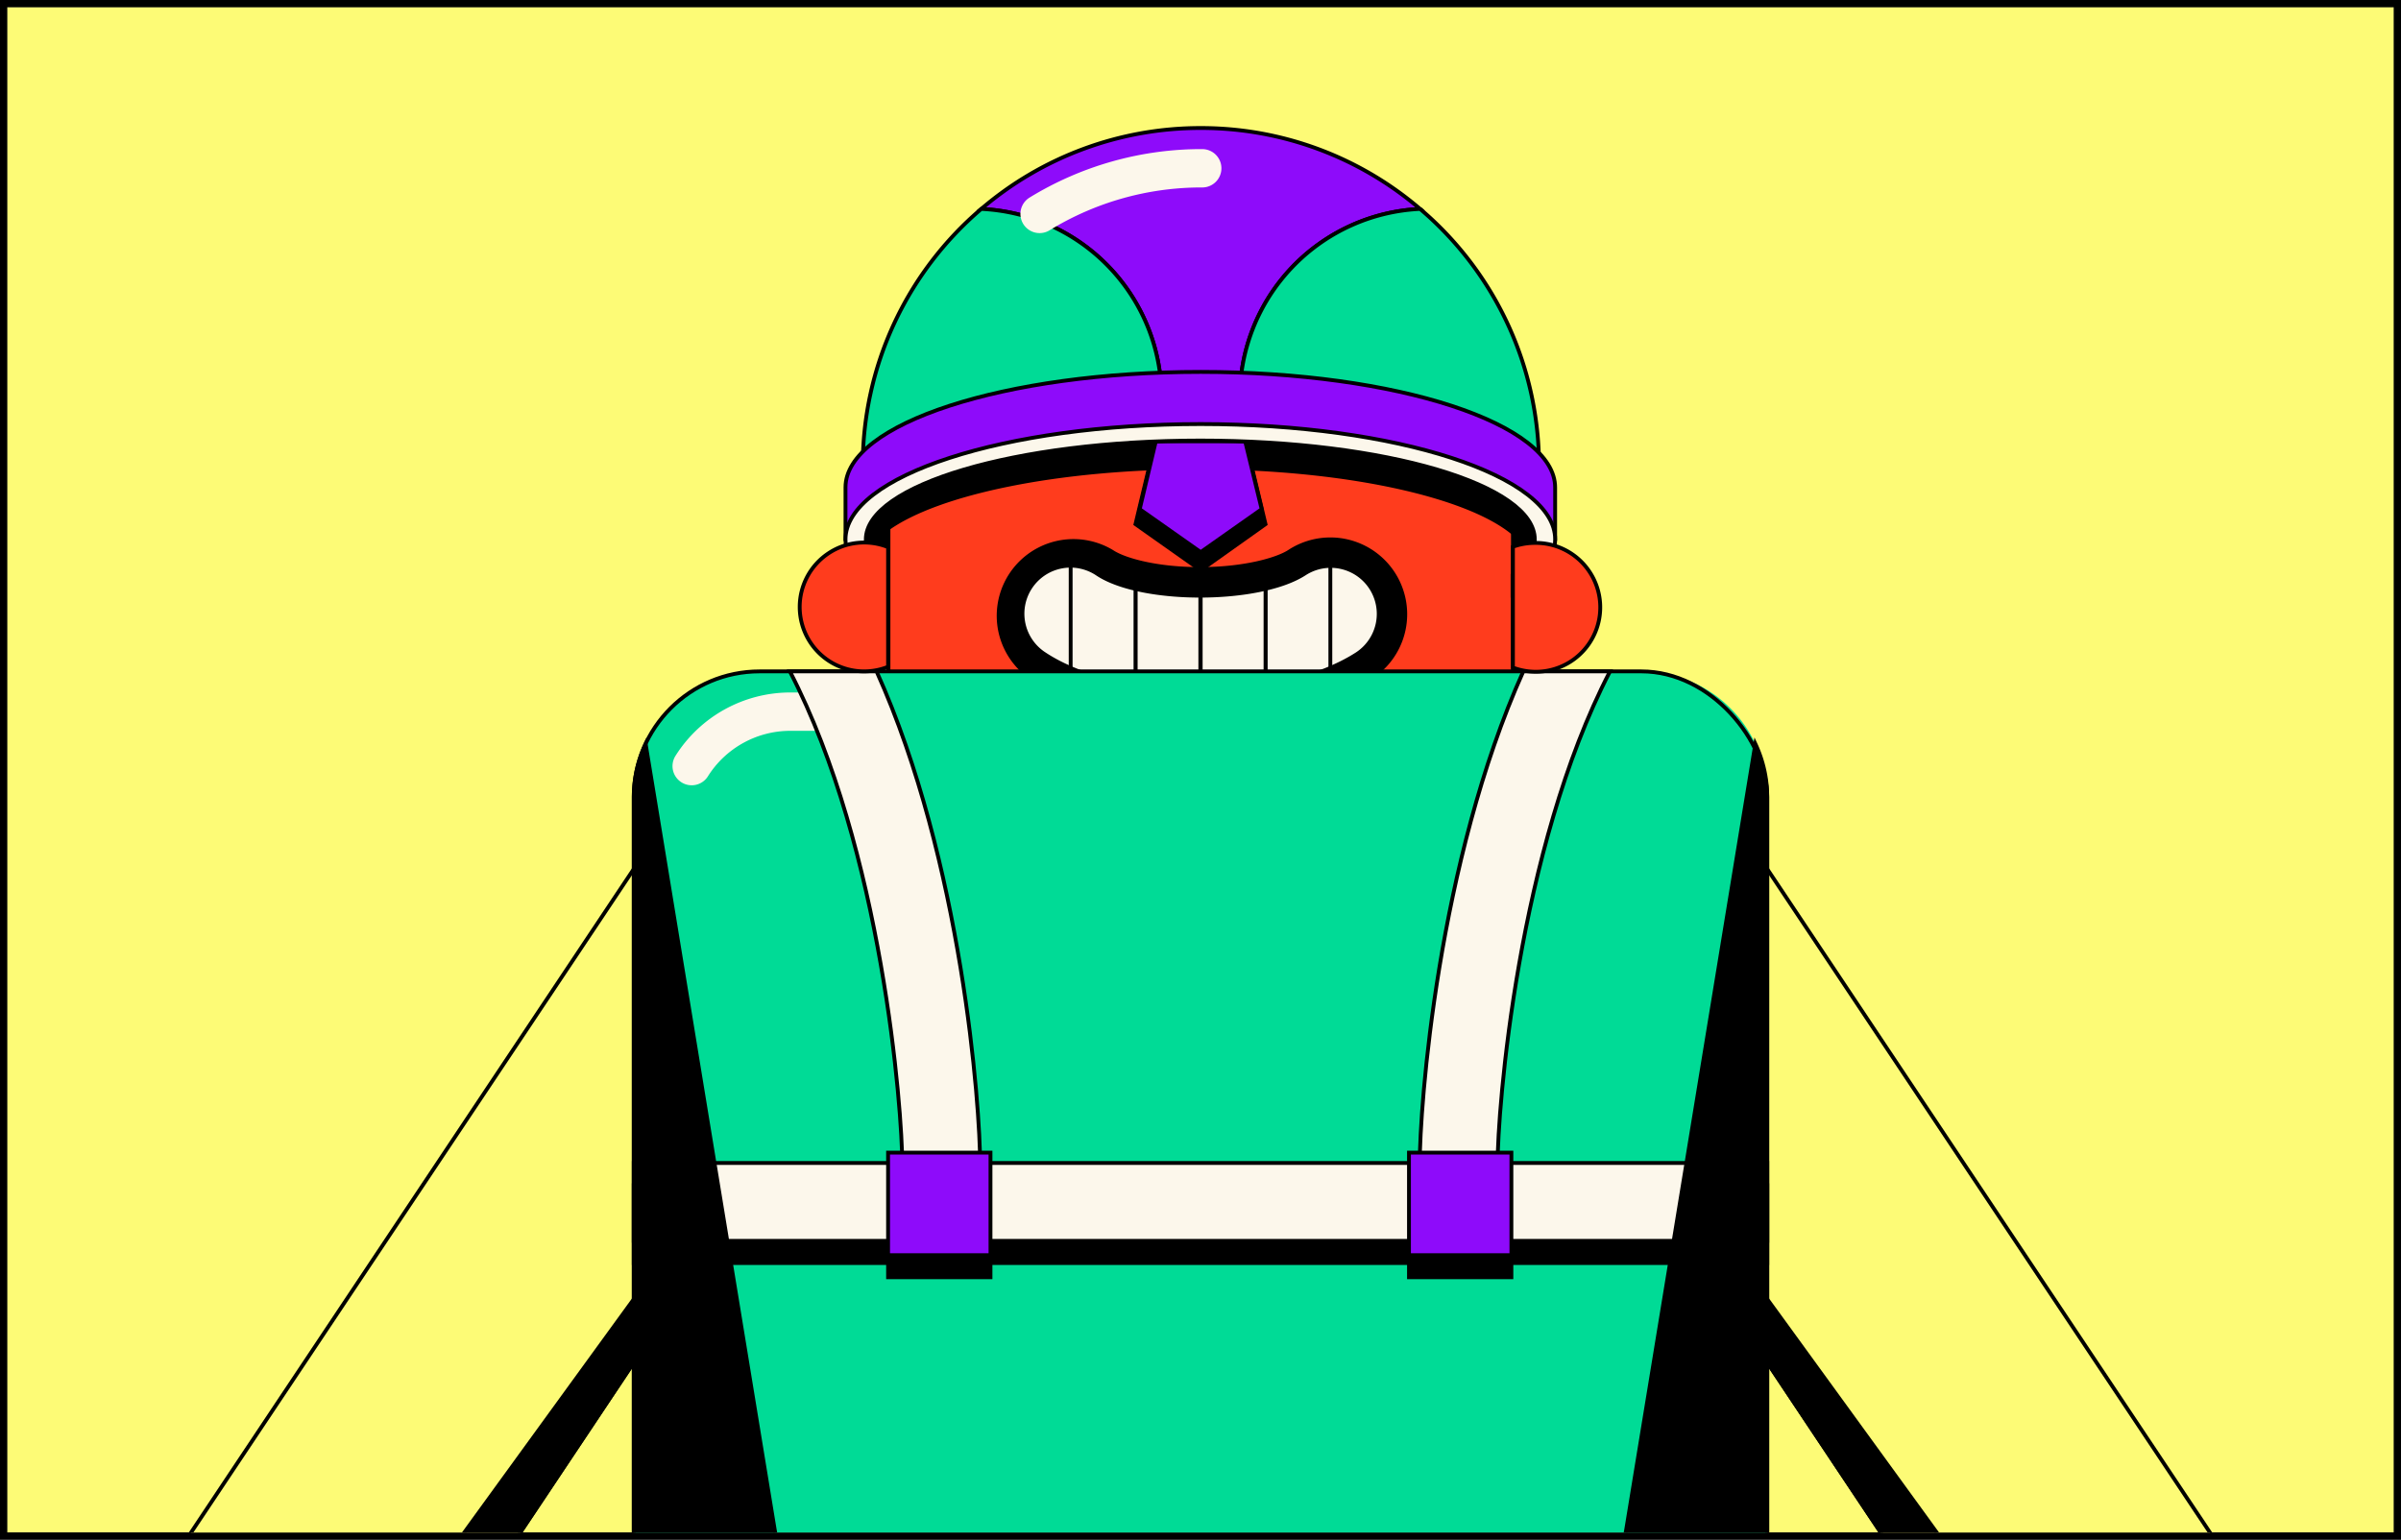 <svg xmlns="http://www.w3.org/2000/svg" xmlns:xlink="http://www.w3.org/1999/xlink" width="404.4" height="259.402" viewBox="0 0 404.4 259.402">
  <rect x="0" y="0" width="404.4" height="259.402" fill="#333333" stroke="none"/>
  <defs>
    <clipPath id="clip-path">
      <rect id="Rectangle_120588" data-name="Rectangle 120588" width="402" height="257.003" transform="translate(0 0)" fill="#fdfb76" stroke="#20211b" stroke-width="1"/>
    </clipPath>
    <clipPath id="clip-path-2">
      <rect id="Rectangle_121534" data-name="Rectangle 121534" width="358.373" height="285.025" fill="none"/>
    </clipPath>
    <clipPath id="clip-path-3">
      <path id="Path_12784" data-name="Path 12784" d="M232.366,118.379a8.076,8.076,0,0,0,2.261,11.177c6.331,4.2,16.281,6.267,26.23,6.267s19.9-2.067,26.359-6.267a8.082,8.082,0,0,0-8.786-13.567c-7.624,4.91-27.522,4.91-34.888.065a8.076,8.076,0,0,0-11.177,2.261" transform="translate(-231.025 -114.689)" fill="none"/>
    </clipPath>
  </defs>
  <g id="Group_4017" data-name="Group 4017" transform="translate(1.2 1.2)">
    <g id="Group_4016" data-name="Group 4016" transform="translate(0 0)">
      <rect id="Rectangle_120587" data-name="Rectangle 120587" width="402" height="257.003" transform="translate(0)" fill="#fdfb76"/>
      <path id="Rectangle_120587_-_Outline" data-name="Rectangle 120587 - Outline" d="M0,0V257H402V0H0M-1.2-1.2H403.2V258.2H-1.2Z" transform="translate(0)"/>
      <g id="Mask_Group_3" data-name="Mask Group 3" transform="translate(0 0)" clip-path="url(#clip-path)">
        <g id="Artwork_22" data-name="Artwork 22" transform="translate(201 162.558)">
          <g id="Group_4394" data-name="Group 4394" transform="translate(-179.186 -142.512)">
            <g id="Group_4391" data-name="Group 4391" clip-path="url(#clip-path-2)">
              <path id="Path_12708" data-name="Path 12708" d="M302.274,98.668c0,9.174-25.2,16.669-56.337,16.669S189.6,107.907,189.6,98.668,214.8,82,245.872,82s56.4,7.494,56.4,16.669" transform="translate(-67.106 -29.023)"/>
              <ellipse id="Ellipse_386" data-name="Ellipse 386" cx="56.337" cy="16.669" rx="56.337" ry="16.669" transform="translate(122.43 52.977)" fill="none" stroke="#000" stroke-miterlimit="10" stroke-width="0.646"/>
              <path id="Path_12709" data-name="Path 12709" d="M486.858,400.846c1.68,2.52,11.629-1.1,22.225-8.205s17.831-14.859,16.087-17.379-11.629,1.1-22.225,8.205-17.831,14.859-16.087,17.379" transform="translate(-172.224 -132.535)"/>
              <path id="Path_12710" data-name="Path 12710" d="M486.866,400.846c1.68,2.52,11.629-1.1,22.225-8.205s17.831-14.859,16.087-17.379-11.629,1.1-22.225,8.205S485.187,398.261,486.866,400.846Z" transform="translate(-172.232 -132.535)" fill="none" stroke="#000" stroke-miterlimit="10" stroke-width="0.646"/>
              <path id="Path_12711" data-name="Path 12711" d="M529.192,394.309l.129-.517.194-.84v-.969a6.26,6.26,0,0,0,.065-1.1,12.469,12.469,0,0,0-12.469-12.469c-4.2,0-10.983-2.714-13.244.517-.517-.065.258.9-.258.9-6.654,0-10.208,9.239-10.208,15.893a12.017,12.017,0,0,0,18.671,10.014l.9.194a20.82,20.82,0,0,0,3.424.129c5.621-.323,10.918-5.621,12.6-11.306l.129-.323" transform="translate(-174.631 -133.557)" fill="#ff3c1d"/>
              <path id="Path_12712" data-name="Path 12712" d="M529.192,394.309l.129-.517.194-.84v-.969a6.26,6.26,0,0,0,.065-1.1,12.469,12.469,0,0,0-12.469-12.469c-4.2,0-10.983-2.714-13.244.517-.517-.065.258.9-.258.9-6.654,0-10.208,9.239-10.208,15.893a12.017,12.017,0,0,0,18.671,10.014l.9.194a20.82,20.82,0,0,0,3.424.129c5.621-.323,10.918-5.621,12.6-11.306Z" transform="translate(-174.631 -133.557)" fill="none" stroke="#000" stroke-miterlimit="10" stroke-width="0.646"/>
              <path id="Path_12713" data-name="Path 12713" d="M517.4,408.716a20.74,20.74,0,0,1-3.424-.129h0l-.9-.194A12.017,12.017,0,0,1,494.4,398.379a22.8,22.8,0,0,1,.84-5.879,23.193,23.193,0,0,0-1.744,8.528,12.017,12.017,0,0,0,18.671,10.014l.9.194a20.794,20.794,0,0,0,3.424.129c5.621-.323,10.919-5.621,12.6-11.306l.129-.323.129-.517h0c-2.2,4.975-6.913,9.239-11.952,9.562" transform="translate(-174.666 -138.919)"/>
              <path id="Path_12714" data-name="Path 12714" d="M517.4,408.716a20.74,20.74,0,0,1-3.424-.129h0l-.9-.194A12.017,12.017,0,0,1,494.4,398.379a22.8,22.8,0,0,1,.84-5.879,23.193,23.193,0,0,0-1.744,8.528,12.017,12.017,0,0,0,18.671,10.014l.9.194a20.794,20.794,0,0,0,3.424.129c5.621-.323,10.919-5.621,12.6-11.306l.129-.323.129-.517h0C527.16,404.129,522.444,408.458,517.4,408.716Z" transform="translate(-174.666 -138.919)" fill="none" stroke="#000" stroke-miterlimit="10" stroke-width="0.646"/>
              <path id="Path_12715" data-name="Path 12715" d="M515.6,405.471c-1.874-1.034-3.683-3.295-4.2-7.171,2.326,3.553,4.006,5.233,6.331,5.815s-.517,1.615-.517,1.615l-1.68-.323" transform="translate(-181.002 -140.972)"/>
              <path id="Path_12716" data-name="Path 12716" d="M515.6,405.471c-1.874-1.034-3.683-3.295-4.2-7.171,2.326,3.553,4.006,5.233,6.331,5.815s-.517,1.615-.517,1.615l-1.68-.323" transform="translate(-181.002 -140.972)" fill="none" stroke="#000" stroke-linecap="round" stroke-miterlimit="10" stroke-width="0.646"/>
              <path id="Path_12717" data-name="Path 12717" d="M515.788,420.189c3.424,4.458,4.716,9.239,2.778,10.725s-6.2-.969-9.691-5.427-4.716-9.239-2.778-10.725,6.2.969,9.691,5.427" transform="translate(-178.8 -146.645)" fill="#ff3c1d"/>
              <path id="Path_12718" data-name="Path 12718" d="M515.788,420.189c3.424,4.458,4.716,9.239,2.778,10.725s-6.2-.969-9.691-5.427-4.716-9.239-2.778-10.725S512.3,415.731,515.788,420.189Z" transform="translate(-178.8 -146.645)" fill="none" stroke="#000" stroke-miterlimit="10" stroke-width="0.646"/>
              <path id="Path_12719" data-name="Path 12719" d="M518.58,426.854c.258,1.551,0,2.778-.775,3.36-1.874,1.486-6.2-.969-9.691-5.427A21.325,21.325,0,0,1,505.4,420.2a18.149,18.149,0,0,0,3.553,7.365c3.424,4.458,7.753,6.913,9.691,5.427s1.1-3.359-.065-6.138" transform="translate(-178.878 -148.723)"/>
              <path id="Path_12720" data-name="Path 12720" d="M518.58,426.854c.258,1.551,0,2.778-.775,3.36-1.874,1.486-6.2-.969-9.691-5.427A21.325,21.325,0,0,1,505.4,420.2a18.149,18.149,0,0,0,3.553,7.365c3.424,4.458,7.753,6.913,9.691,5.427S519.743,429.633,518.58,426.854Z" transform="translate(-178.878 -148.723)" fill="none" stroke="#000" stroke-linejoin="round" stroke-width="0.646"/>
              <path id="Path_12721" data-name="Path 12721" d="M524.687,415.959c4.2,5.427,5.944,11.112,3.941,12.663s-7.042-1.551-11.242-6.977-5.944-11.112-3.941-12.663,7.042,1.551,11.241,6.977" transform="translate(-181.432 -144.611)" fill="#ff3c1d"/>
              <path id="Path_12722" data-name="Path 12722" d="M524.687,415.959c4.2,5.427,5.944,11.112,3.941,12.663s-7.042-1.551-11.242-6.977-5.944-11.112-3.941-12.663S520.488,410.532,524.687,415.959Z" transform="translate(-181.432 -144.611)" fill="none" stroke="#000" stroke-miterlimit="10" stroke-width="0.646"/>
              <path id="Path_12723" data-name="Path 12723" d="M528.564,424.485c.323,1.615.065,2.907-.711,3.489-2,1.551-7.042-1.551-11.242-6.978a28.232,28.232,0,0,1-3.812-6.4,22.708,22.708,0,0,0,4.652,9.174c4.2,5.427,9.239,8.593,11.242,6.977s1.034-3.295-.129-6.267" transform="translate(-181.497 -146.741)"/>
              <path id="Path_12724" data-name="Path 12724" d="M528.564,424.485c.323,1.615.065,2.907-.711,3.489-2,1.551-7.042-1.551-11.242-6.978a28.232,28.232,0,0,1-3.812-6.4,22.708,22.708,0,0,0,4.652,9.174c4.2,5.427,9.239,8.593,11.242,6.977S529.727,427.392,528.564,424.485Z" transform="translate(-181.497 -146.741)" fill="none" stroke="#000" stroke-linejoin="round" stroke-width="0.646"/>
              <path id="Path_12725" data-name="Path 12725" d="M536.178,412.387c3.424,4.393,4.587,9.174,2.649,10.66s-6.267-.84-9.691-5.233-4.587-9.174-2.649-10.66,6.267.84,9.691,5.233" transform="translate(-186.01 -143.947)" fill="#ff3c1d"/>
              <path id="Path_12726" data-name="Path 12726" d="M536.178,412.387c3.424,4.393,4.587,9.174,2.649,10.66s-6.267-.84-9.691-5.233-4.587-9.174-2.649-10.66S532.754,407.994,536.178,412.387Z" transform="translate(-186.01 -143.947)" fill="none" stroke="#000" stroke-miterlimit="10" stroke-width="0.646"/>
              <path id="Path_12727" data-name="Path 12727" d="M538.88,419.038c.258,1.615,0,2.843-.84,3.489-1.938,1.486-6.267-.84-9.691-5.233A20.475,20.475,0,0,1,525.7,412.9a17.057,17.057,0,0,0,3.489,7.171c3.424,4.393,7.753,6.784,9.691,5.233s1.228-3.424,0-6.267" transform="translate(-186.063 -146.139)"/>
              <path id="Path_12728" data-name="Path 12728" d="M538.88,419.038c.258,1.615,0,2.843-.84,3.489-1.938,1.486-6.267-.84-9.691-5.233A20.475,20.475,0,0,1,525.7,412.9a17.057,17.057,0,0,0,3.489,7.171c3.424,4.393,7.753,6.784,9.691,5.233S540.043,421.816,538.88,419.038Z" transform="translate(-186.063 -146.139)" fill="none" stroke="#000" stroke-linejoin="round" stroke-width="0.646"/>
              <path id="Path_12729" data-name="Path 12729" d="M543.643,403.608c3.166,4.135,4.264,8.593,2.391,10.014s-5.879-.775-9.045-4.845-4.264-8.593-2.391-10.014,5.879.775,9.045,4.845" transform="translate(-188.888 -140.982)" fill="#ff3c1d"/>
              <path id="Path_12730" data-name="Path 12730" d="M543.643,403.6c3.166,4.135,4.264,8.593,2.391,10.014s-5.879-.775-9.045-4.846-4.264-8.593-2.391-10.014S540.477,399.47,543.643,403.6Z" transform="translate(-188.888 -140.979)" fill="none" stroke="#000" stroke-miterlimit="10" stroke-width="0.646"/>
              <path id="Path_12731" data-name="Path 12731" d="M546.075,409.591c.258,1.486,0,2.649-.84,3.295-1.809,1.421-5.879-.775-9.045-4.846A18.991,18.991,0,0,1,533.8,404.1a15.7,15.7,0,0,0,3.23,6.719c3.166,4.135,7.236,6.267,9.045,4.845s1.163-3.295,0-6.008" transform="translate(-188.93 -143.025)"/>
              <path id="Path_12732" data-name="Path 12732" d="M546.075,409.591c.258,1.486,0,2.649-.84,3.295-1.809,1.421-5.879-.775-9.045-4.846A18.991,18.991,0,0,1,533.8,404.1a15.7,15.7,0,0,0,3.23,6.719c3.166,4.135,7.236,6.267,9.045,4.845S547.238,412.3,546.075,409.591Z" transform="translate(-188.93 -143.025)" fill="none" stroke="#000" stroke-linejoin="round" stroke-width="0.646"/>
              <path id="Path_12733" data-name="Path 12733" d="M525.492,378.9a12.469,12.469,0,0,1,12.469,12.469c0,6.913-6.331,14.73-13.244,15.118a20.734,20.734,0,0,1-3.424-.129h0a5.169,5.169,0,0,1,.517-10.272,4.975,4.975,0,0,0,5.169-3.876" transform="translate(-182.948 -134.106)" fill="#ff3c1d"/>
              <path id="Path_12734" data-name="Path 12734" d="M525.492,378.9a12.469,12.469,0,0,1,12.469,12.469c0,6.913-6.331,14.73-13.244,15.118a20.734,20.734,0,0,1-3.424-.129h0a5.169,5.169,0,0,1,.517-10.272,4.975,4.975,0,0,0,5.169-3.876" transform="translate(-182.948 -134.106)" fill="none" stroke="#000" stroke-linecap="round" stroke-miterlimit="10" stroke-width="0.646"/>
              <path id="Path_12735" data-name="Path 12735" d="M537.145,391.729a12.558,12.558,0,0,1,.129,1.68c0,6.913-6.331,14.73-13.244,15.118a20.747,20.747,0,0,1-3.424-.129h0a5.168,5.168,0,0,1-4.005-2.713h0a5.169,5.169,0,0,0,4.587,5.1,20.814,20.814,0,0,0,3.424.129c6.913-.388,13.244-8.205,13.244-15.118a12.472,12.472,0,0,0-.711-4.2" transform="translate(-182.842 -138.601)"/>
              <path id="Path_12736" data-name="Path 12736" d="M537.145,391.8a12.56,12.56,0,0,1,.129,1.68c0,6.913-6.331,14.73-13.244,15.118a20.74,20.74,0,0,1-3.424-.129h0a5.168,5.168,0,0,1-4.005-2.714h0a5.169,5.169,0,0,0,4.587,5.1,20.814,20.814,0,0,0,3.424.129c6.913-.388,13.244-8.205,13.244-15.118A12.477,12.477,0,0,0,537.145,391.8Z" transform="translate(-182.842 -138.671)" fill="none" stroke="#000" stroke-linecap="round" stroke-linejoin="round" stroke-width="0.646"/>
              <path id="Path_12737" data-name="Path 12737" d="M455.512,312.381c10.531-7.042,20.416-10.66,22.225-8.205h0L390.776,173.8,352.4,199.384,439.36,329.76h0c-1.615-2.584,5.621-10.337,16.152-17.315" transform="translate(-124.726 -61.514)" fill="#fdfb76"/>
              <path id="Path_12738" data-name="Path 12738" d="M455.512,312.381c10.531-7.042,20.416-10.66,22.225-8.205h0L390.776,173.8,352.4,199.384,439.36,329.76h0C437.745,327.176,444.981,319.423,455.512,312.381Z" transform="translate(-124.726 -61.514)" fill="none" stroke="#000" stroke-miterlimit="10" stroke-width="0.646"/>
              <path id="Path_12739" data-name="Path 12739" d="M444.4,321.168l-86.573-119.2,34.823-25.326-1.874-2.843L352.4,199.384,439.36,329.76h0c-.9-1.486,1.1-4.716,5.039-8.593" transform="translate(-124.726 -61.514)"/>
              <path id="Path_12740" data-name="Path 12740" d="M444.4,321.168l-86.573-119.2,34.823-25.326-1.874-2.843L352.4,199.384,439.36,329.76h0C438.456,328.274,440.459,324.979,444.4,321.168Z" transform="translate(-124.726 -61.514)" fill="none" stroke="#000" stroke-miterlimit="10" stroke-width="0.646"/>
              <path id="Path_12741" data-name="Path 12741" d="M545.1,374.629a1.615,1.615,0,0,1,.775.581h0l-.452-.711-.323.129" transform="translate(-192.929 -132.548)"/>
              <path id="Path_12742" data-name="Path 12742" d="M545.1,374.629a1.615,1.615,0,0,1,.775.581h0l-.452-.711Z" transform="translate(-192.929 -132.548)" fill="none" stroke="#000" stroke-miterlimit="10" stroke-width="0.646"/>
              <path id="Path_12743" data-name="Path 12743" d="M46.57,400.846c-1.68,2.52-11.629-1.1-22.225-8.205S6.513,377.781,8.258,375.262s11.629,1.1,22.225,8.205,17.831,14.859,16.087,17.379" transform="translate(-2.831 -132.535)"/>
              <path id="Path_12744" data-name="Path 12744" d="M46.57,400.846c-1.68,2.52-11.629-1.1-22.225-8.205S6.513,377.781,8.258,375.262s11.629,1.1,22.225,8.205S48.249,398.261,46.57,400.846Z" transform="translate(-2.831 -132.535)" fill="none" stroke="#000" stroke-miterlimit="10" stroke-width="0.646"/>
              <path id="Path_12745" data-name="Path 12745" d="M5.688,394.309l-.129-.517-.194-.84v-.969a6.269,6.269,0,0,1-.065-1.1,12.469,12.469,0,0,1,12.469-12.469c4.2,0,10.983-2.714,13.244.517.517-.065-.258.9.258.9,6.654,0,10.208,9.239,10.208,15.893a12.017,12.017,0,0,1-18.671,10.014l-.9.194h0a20.739,20.739,0,0,1-3.424.129c-5.621-.323-10.919-5.621-12.6-11.306l-.129-.323" transform="translate(-1.876 -133.557)" fill="#ff3c1d"/>
              <path id="Path_12746" data-name="Path 12746" d="M5.688,394.309l-.129-.517-.194-.84v-.969a6.269,6.269,0,0,1-.065-1.1,12.469,12.469,0,0,1,12.469-12.469c4.2,0,10.983-2.714,13.244.517.517-.065-.258.9.258.9,6.654,0,10.208,9.239,10.208,15.893a12.017,12.017,0,0,1-18.671,10.014l-.9.194h0a20.739,20.739,0,0,1-3.424.129c-5.621-.323-10.919-5.621-12.6-11.306Z" transform="translate(-1.876 -133.557)" fill="none" stroke="#000" stroke-miterlimit="10" stroke-width="0.646"/>
              <path id="Path_12747" data-name="Path 12747" d="M17.652,408.716a20.673,20.673,0,0,0,3.424-.129h0l.9-.194a12.017,12.017,0,0,0,18.671-10.014,22.806,22.806,0,0,0-.84-5.879,23.194,23.194,0,0,1,1.744,8.528,12.017,12.017,0,0,1-18.671,10.014l-.9.194h0a20.739,20.739,0,0,1-3.424.129c-5.621-.323-10.919-5.621-12.6-11.306l-.129-.323-.129-.517h0c2.2,4.975,6.913,9.239,11.952,9.562" transform="translate(-2.017 -138.919)"/>
              <path id="Path_12748" data-name="Path 12748" d="M17.652,408.716a20.673,20.673,0,0,0,3.424-.129h0l.9-.194a12.017,12.017,0,0,0,18.671-10.014,22.806,22.806,0,0,0-.84-5.879,23.194,23.194,0,0,1,1.744,8.528,12.017,12.017,0,0,1-18.671,10.014l-.9.194h0a20.739,20.739,0,0,1-3.424.129c-5.621-.323-10.919-5.621-12.6-11.306l-.129-.323-.129-.517h0C7.9,404.129,12.613,408.458,17.652,408.716Z" transform="translate(-2.017 -138.919)" fill="none" stroke="#000" stroke-miterlimit="10" stroke-width="0.646"/>
              <path id="Path_12749" data-name="Path 12749" d="M35.231,405.471c1.874-1.034,3.683-3.295,4.2-7.171-2.326,3.553-4.006,5.233-6.331,5.815s.517,1.615.517,1.615l1.68-.323" transform="translate(-11.391 -140.972)"/>
              <path id="Path_12750" data-name="Path 12750" d="M35.231,405.471c1.874-1.034,3.683-3.295,4.2-7.171-2.326,3.553-4.006,5.233-6.331,5.815s.517,1.615.517,1.615l1.68-.323" transform="translate(-11.391 -140.972)" fill="none" stroke="#000" stroke-linecap="round" stroke-miterlimit="10" stroke-width="0.646"/>
              <path id="Path_12751" data-name="Path 12751" d="M31.183,420.189c-3.424,4.458-4.716,9.239-2.778,10.725s6.2-.969,9.691-5.427,4.716-9.239,2.778-10.725-6.2.969-9.691,5.427" transform="translate(-9.733 -146.645)" fill="#ff3c1d"/>
              <path id="Path_12752" data-name="Path 12752" d="M31.183,420.189c-3.424,4.458-4.716,9.239-2.778,10.725s6.2-.969,9.691-5.427,4.716-9.239,2.778-10.725S34.607,415.731,31.183,420.189Z" transform="translate(-9.733 -146.645)" fill="none" stroke="#000" stroke-miterlimit="10" stroke-width="0.646"/>
              <path id="Path_12753" data-name="Path 12753" d="M28.232,426.854c-.258,1.551,0,2.778.775,3.36,1.874,1.486,6.2-.969,9.691-5.427a21.257,21.257,0,0,0,2.713-4.587,18.15,18.15,0,0,1-3.553,7.365c-3.424,4.458-7.753,6.913-9.691,5.427s-1.1-3.359.065-6.138" transform="translate(-9.561 -148.723)"/>
              <path id="Path_12754" data-name="Path 12754" d="M28.232,426.854c-.258,1.551,0,2.778.775,3.36,1.874,1.486,6.2-.969,9.691-5.427a21.257,21.257,0,0,0,2.713-4.587,18.15,18.15,0,0,1-3.553,7.365c-3.424,4.458-7.753,6.913-9.691,5.427S27.069,429.633,28.232,426.854Z" transform="translate(-9.561 -148.723)" fill="none" stroke="#000" stroke-linejoin="round" stroke-width="0.646"/>
              <path id="Path_12755" data-name="Path 12755" d="M20.787,415.959c-4.2,5.427-5.944,11.112-3.941,12.663s7.042-1.551,11.242-6.977,5.944-11.112,3.941-12.663-7.042,1.551-11.242,6.977" transform="translate(-5.669 -144.611)" fill="#ff3c1d"/>
              <path id="Path_12756" data-name="Path 12756" d="M20.787,415.959c-4.2,5.427-5.944,11.112-3.941,12.663s7.042-1.551,11.242-6.977,5.944-11.112,3.941-12.663S24.986,410.532,20.787,415.959Z" transform="translate(-5.669 -144.611)" fill="none" stroke="#000" stroke-miterlimit="10" stroke-width="0.646"/>
              <path id="Path_12757" data-name="Path 12757" d="M16.8,424.485c-.323,1.615-.065,2.907.711,3.489,2,1.551,7.042-1.551,11.242-6.978a28.231,28.231,0,0,0,3.812-6.4,22.708,22.708,0,0,1-4.652,9.174c-4.2,5.427-9.239,8.593-11.242,6.977s-1.034-3.295.129-6.267" transform="translate(-5.489 -146.741)"/>
              <path id="Path_12758" data-name="Path 12758" d="M16.8,424.485c-.323,1.615-.065,2.907.711,3.489,2,1.551,7.042-1.551,11.242-6.978a28.231,28.231,0,0,0,3.812-6.4,22.708,22.708,0,0,1-4.652,9.174c-4.2,5.427-9.239,8.593-11.242,6.977S15.633,427.392,16.8,424.485Z" transform="translate(-5.489 -146.741)" fill="none" stroke="#000" stroke-linejoin="round" stroke-width="0.646"/>
              <path id="Path_12759" data-name="Path 12759" d="M10.736,412.387c-3.424,4.393-4.587,9.174-2.649,10.66s6.267-.84,9.691-5.233,4.587-9.174,2.649-10.66-6.267.84-9.691,5.233" transform="translate(-2.531 -143.947)" fill="#ff3c1d"/>
              <path id="Path_12760" data-name="Path 12760" d="M10.736,412.387c-3.424,4.393-4.587,9.174-2.649,10.66s6.267-.84,9.691-5.233,4.587-9.174,2.649-10.66S14.16,407.994,10.736,412.387Z" transform="translate(-2.531 -143.947)" fill="none" stroke="#000" stroke-miterlimit="10" stroke-width="0.646"/>
              <path id="Path_12761" data-name="Path 12761" d="M8.042,419.038c-.258,1.615,0,2.843.84,3.489,1.938,1.486,6.267-.84,9.691-5.233a20.481,20.481,0,0,0,2.649-4.393,17.056,17.056,0,0,1-3.489,7.171c-3.424,4.393-7.753,6.784-9.691,5.233s-1.228-3.424,0-6.267" transform="translate(-2.421 -146.139)"/>
              <path id="Path_12762" data-name="Path 12762" d="M8.042,419.038c-.258,1.615,0,2.843.84,3.489,1.938,1.486,6.267-.84,9.691-5.233a20.48,20.48,0,0,0,2.649-4.393,17.056,17.056,0,0,1-3.489,7.171c-3.424,4.393-7.753,6.784-9.691,5.233S6.814,421.816,8.042,419.038Z" transform="translate(-2.421 -146.139)" fill="none" stroke="#000" stroke-linejoin="round" stroke-width="0.646"/>
              <path id="Path_12763" data-name="Path 12763" d="M3.788,403.573c-3.166,4.07-4.264,8.528-2.39,9.949s5.879-.775,9.045-4.846,4.264-8.593,2.39-10.014-5.879.775-9.045,4.846" transform="translate(-0.17 -140.947)" fill="#ff3c1d"/>
              <path id="Path_12764" data-name="Path 12764" d="M3.788,403.573c-3.166,4.07-4.264,8.528-2.39,9.949s5.879-.775,9.045-4.846,4.264-8.593,2.39-10.014S6.954,399.438,3.788,403.573Z" transform="translate(-0.17 -140.947)" fill="none" stroke="#000" stroke-miterlimit="10" stroke-width="0.646"/>
              <path id="Path_12765" data-name="Path 12765" d="M1.282,409.592c-.258,1.486,0,2.649.84,3.295,1.809,1.421,5.879-.775,9.045-4.846a18.931,18.931,0,0,0,2.39-3.941,15.7,15.7,0,0,1-3.23,6.719c-3.166,4.135-7.236,6.267-9.045,4.846s-1.163-3.295,0-6.008" transform="translate(-0.055 -143.025)"/>
              <path id="Path_12766" data-name="Path 12766" d="M1.282,409.592c-.258,1.486,0,2.649.84,3.295,1.809,1.421,5.879-.775,9.045-4.846a18.931,18.931,0,0,0,2.39-3.941,15.7,15.7,0,0,1-3.23,6.719c-3.166,4.135-7.236,6.267-9.045,4.846S.119,412.305,1.282,409.592Z" transform="translate(-0.055 -143.025)" fill="none" stroke="#000" stroke-linejoin="round" stroke-width="0.646"/>
              <path id="Path_12767" data-name="Path 12767" d="M17.669,378.9A12.469,12.469,0,0,0,5.2,391.434c0,6.913,6.331,14.73,13.244,15.118a20.739,20.739,0,0,0,3.424-.129h0a5.169,5.169,0,0,0-.517-10.272,4.975,4.975,0,0,1-5.169-3.876" transform="translate(-1.84 -134.106)" fill="#ff3c1d"/>
              <path id="Path_12768" data-name="Path 12768" d="M17.669,378.9A12.469,12.469,0,0,0,5.2,391.434c0,6.913,6.331,14.73,13.244,15.118a20.739,20.739,0,0,0,3.424-.129h0a5.169,5.169,0,0,0-.517-10.272,4.975,4.975,0,0,1-5.169-3.876" transform="translate(-1.84 -134.106)" fill="none" stroke="#000" stroke-linecap="round" stroke-miterlimit="10" stroke-width="0.646"/>
              <path id="Path_12769" data-name="Path 12769" d="M5.911,391.8a12.535,12.535,0,0,0-.129,1.68c0,6.913,6.331,14.73,13.244,15.118a20.739,20.739,0,0,0,3.424-.129h0a5.168,5.168,0,0,0,4.006-2.714h0a5.169,5.169,0,0,1-4.587,5.1h0a20.739,20.739,0,0,1-3.424.129C11.467,410.73,5.2,402.912,5.2,396a12.469,12.469,0,0,1,.711-4.2" transform="translate(-1.84 -138.671)"/>
              <path id="Path_12770" data-name="Path 12770" d="M5.911,391.8a12.535,12.535,0,0,0-.129,1.68c0,6.913,6.331,14.73,13.244,15.118a20.739,20.739,0,0,0,3.424-.129h0a5.168,5.168,0,0,0,4.006-2.714h0a5.169,5.169,0,0,1-4.587,5.1h0a20.739,20.739,0,0,1-3.424.129C11.467,410.73,5.2,402.912,5.2,396a12.469,12.469,0,0,1,.711-4.2Z" transform="translate(-1.84 -138.671)" fill="none" stroke="#000" stroke-linecap="round" stroke-linejoin="round" stroke-width="0.646"/>
              <path id="Path_12771" data-name="Path 12771" d="M30.525,312.381c-10.531-7.042-20.416-10.66-22.225-8.205h0L95.26,173.8l38.376,25.584L46.676,329.76h0c1.615-2.584-5.621-10.337-16.152-17.315" transform="translate(-2.938 -61.514)" fill="#fdfb76"/>
              <path id="Path_12772" data-name="Path 12772" d="M30.525,312.381c-10.531-7.042-20.416-10.66-22.225-8.205h0L95.26,173.8l38.376,25.584L46.676,329.76h0C48.291,327.176,41.056,319.423,30.525,312.381Z" transform="translate(-2.938 -61.514)" fill="none" stroke="#000" stroke-miterlimit="10" stroke-width="0.646"/>
              <path id="Path_12773" data-name="Path 12773" d="M59.9,321.168l86.573-119.2L111.65,176.643l1.874-2.843L151.9,199.384,64.939,329.76h0c.9-1.486-1.1-4.716-5.039-8.593" transform="translate(-21.201 -61.514)"/>
              <path id="Path_12774" data-name="Path 12774" d="M59.9,321.168l86.573-119.2L111.65,176.643l1.874-2.843L151.9,199.384,64.939,329.76h0C65.844,328.274,63.841,324.979,59.9,321.168Z" transform="translate(-21.201 -61.514)" fill="none" stroke="#000" stroke-miterlimit="10" stroke-width="0.646"/>
              <path id="Path_12775" data-name="Path 12775" d="M9.175,374.629a1.615,1.615,0,0,0-.775.581h0l.452-.711.323.129" transform="translate(-2.973 -132.548)"/>
              <path id="Path_12776" data-name="Path 12776" d="M9.175,374.629a1.615,1.615,0,0,0-.775.581h0l.452-.711Z" transform="translate(-2.973 -132.548)" fill="none" stroke="#000" stroke-miterlimit="10" stroke-width="0.646"/>
              <path id="Path_12777" data-name="Path 12777" d="M248.59,8h0A52.59,52.59,0,0,0,196,60.59V95.477h105.18V60.59A52.59,52.59,0,0,0,248.59,8" transform="translate(-69.371 -2.831)" fill="#ff3c1d"/>
              <path id="Path_12778" data-name="Path 12778" d="M248.59,8h0A52.59,52.59,0,0,0,196,60.59V95.477h105.18V60.59A52.59,52.59,0,0,0,248.59,8Z" transform="translate(-69.371 -2.831)" fill="none" stroke="#000" stroke-miterlimit="10" stroke-width="0.646"/>
              <path id="Path_12779" data-name="Path 12779" d="M258.686,137.9c-10.854,0-21.708-2.326-28.75-7.042a12.6,12.6,0,0,1,13.89-21c2.132,1.421,7.624,2.907,14.795,2.907h.065c7.236,0,12.921-1.551,15.053-2.972a12.616,12.616,0,0,1,13.7,21.191c-7.171,4.652-17.961,6.978-28.75,6.978" transform="translate(-79.532 -38.144)"/>
              <path id="Path_12780" data-name="Path 12780" d="M258.686,137.9c-10.854,0-21.708-2.326-28.75-7.042a12.6,12.6,0,0,1,13.89-21c2.132,1.421,7.624,2.907,14.795,2.907h.065c7.236,0,12.921-1.551,15.053-2.972a12.616,12.616,0,0,1,13.7,21.191C280.264,135.57,269.475,137.9,258.686,137.9Z" transform="translate(-79.532 -38.144)" fill="none" stroke="#000" stroke-miterlimit="10" stroke-width="0.646"/>
              <path id="Path_12781" data-name="Path 12781" d="M260.94,135.822c-9.949,0-19.9-2.067-26.23-6.267a8.09,8.09,0,1,1,8.916-13.5c7.43,4.91,27.329,4.845,34.888-.065a8.082,8.082,0,0,1,8.787,13.567c-6.461,4.135-16.41,6.267-26.295,6.267" transform="translate(-81.786 -40.592)" fill="#fff"/>
              <path id="Path_12782" data-name="Path 12782" d="M260.94,135.822c-9.949,0-19.9-2.067-26.23-6.267a8.09,8.09,0,1,1,8.916-13.5c7.43,4.91,27.329,4.845,34.888-.065a8.082,8.082,0,0,1,8.787,13.567C280.774,133.755,270.825,135.822,260.94,135.822Z" transform="translate(-81.786 -40.592)" fill="none" stroke="#000" stroke-miterlimit="10" stroke-width="0.646"/>
              <path id="Path_12783" data-name="Path 12783" d="M260.94,135.822c-9.949,0-19.9-2.067-26.23-6.267a8.09,8.09,0,1,1,8.916-13.5c7.43,4.91,27.329,4.845,34.888-.065a8.082,8.082,0,0,1,8.787,13.567c-6.461,4.135-16.41,6.267-26.295,6.267" transform="translate(-81.786 -40.592)" fill="#fcf7eb"/>
            </g>
            <g id="Group_4392" data-name="Group 4392" transform="translate(149.258 74.097)" clip-path="url(#clip-path-3)">
              <rect id="Rectangle_121535" data-name="Rectangle 121535" width="10.919" height="27.871" transform="translate(40.88 -2.189)" fill="#fcf7eb"/>
              <rect id="Rectangle_121536" data-name="Rectangle 121536" width="10.919" height="27.871" transform="translate(40.88 -2.189)" fill="none" stroke="#000" stroke-miterlimit="10" stroke-width="0.646"/>
              <rect id="Rectangle_121537" data-name="Rectangle 121537" width="10.919" height="27.871" transform="translate(29.961 -2.189)" fill="#fcf7eb"/>
              <rect id="Rectangle_121538" data-name="Rectangle 121538" width="10.919" height="27.871" transform="translate(29.961 -2.189)" fill="none" stroke="#000" stroke-miterlimit="10" stroke-width="0.646"/>
              <rect id="Rectangle_121539" data-name="Rectangle 121539" width="10.919" height="27.871" transform="translate(18.978 -2.189)" fill="#fcf7eb"/>
              <rect id="Rectangle_121540" data-name="Rectangle 121540" width="10.919" height="27.871" transform="translate(18.978 -2.189)" fill="none" stroke="#000" stroke-miterlimit="10" stroke-width="0.646"/>
              <rect id="Rectangle_121541" data-name="Rectangle 121541" width="10.919" height="27.871" transform="translate(8.059 -2.189)" fill="#fcf7eb"/>
              <rect id="Rectangle_121542" data-name="Rectangle 121542" width="10.919" height="27.871" transform="translate(8.059 -2.189)" fill="none" stroke="#000" stroke-miterlimit="10" stroke-width="0.646"/>
            </g>
            <g id="Group_4393" data-name="Group 4393" clip-path="url(#clip-path-2)">
              <path id="Path_12785" data-name="Path 12785" d="M260.94,135.822c-9.949,0-19.9-2.067-26.23-6.267a8.09,8.09,0,1,1,8.916-13.5c7.43,4.91,27.329,4.845,34.888-.065a8.082,8.082,0,0,1,8.787,13.567C280.774,133.755,270.825,135.822,260.94,135.822Z" transform="translate(-81.786 -40.592)" fill="none" stroke="#000" stroke-miterlimit="10" stroke-width="0.646"/>
              <path id="Path_12786" data-name="Path 12786" d="M248.067,60.314c24.421,0,45.16,4.587,52.977,10.983V60.572a52.622,52.622,0,1,0-105.244,0V70.651c8.4-6.073,28.621-10.4,52.2-10.4" transform="translate(-69.3 -2.814)"/>
              <path id="Path_12787" data-name="Path 12787" d="M248.067,60.314c24.421,0,45.16,4.587,52.977,10.983V60.572a52.622,52.622,0,1,0-105.244,0V70.651C204.263,64.578,224.485,60.314,248.067,60.314Z" transform="translate(-69.3 -2.814)" fill="none" stroke="#000" stroke-miterlimit="10" stroke-width="0.646"/>
              <path id="Path_12788" data-name="Path 12788" d="M294.11,14.132A56.725,56.725,0,0,0,257.155.5h0A56.725,56.725,0,0,0,220.2,14.132a31.851,31.851,0,0,1,30.365,31.916,32.3,32.3,0,0,1-.84,7.236l7.43-.129,7.43.129a32.238,32.238,0,0,1-.84-7.236A31.851,31.851,0,0,1,294.11,14.132" transform="translate(-77.936 -0.177)" fill="#8e0bfa"/>
              <path id="Path_12789" data-name="Path 12789" d="M294.11,14.132A56.725,56.725,0,0,0,257.155.5h0A56.725,56.725,0,0,0,220.2,14.132a31.851,31.851,0,0,1,30.365,31.916,32.3,32.3,0,0,1-.84,7.236l7.43-.129,7.43.129a32.238,32.238,0,0,1-.84-7.236A31.851,31.851,0,0,1,294.11,14.132Z" transform="translate(-77.936 -0.177)" fill="none" stroke="#000" stroke-miterlimit="10" stroke-width="0.646"/>
              <path id="Path_12790" data-name="Path 12790" d="M209.263,21.6A56.789,56.789,0,0,0,189.3,64.886V79.358h.065a7.365,7.365,0,0,1,.581-2.132c.065-8.463,21.32-15.441,48.907-16.475a32.307,32.307,0,0,0,.775-7.236A31.851,31.851,0,0,0,209.263,21.6" transform="translate(-67 -7.645)" fill="#00db96"/>
              <path id="Path_12791" data-name="Path 12791" d="M209.263,21.6A56.789,56.789,0,0,0,189.3,64.886V79.358h.065a7.365,7.365,0,0,1,.581-2.132c.065-8.463,21.32-15.441,48.907-16.475a32.307,32.307,0,0,0,.775-7.236A31.851,31.851,0,0,0,209.263,21.6Z" transform="translate(-67 -7.645)" fill="none" stroke="#000" stroke-miterlimit="10" stroke-width="0.646"/>
              <path id="Path_12792" data-name="Path 12792" d="M317.965,21.6A31.851,31.851,0,0,0,287.6,53.516a32.235,32.235,0,0,0,.84,7.236c27.587,1.1,48.907,8.076,48.907,16.475a7.368,7.368,0,0,1,.581,2.132h.065V64.886A56.789,56.789,0,0,0,318.03,21.6" transform="translate(-101.791 -7.645)" fill="#00db96"/>
              <path id="Path_12793" data-name="Path 12793" d="M317.965,21.6A31.851,31.851,0,0,0,287.6,53.515a32.235,32.235,0,0,0,.84,7.236c27.587,1.1,48.907,8.076,48.907,16.475a7.368,7.368,0,0,1,.581,2.132h.065V64.886A56.789,56.789,0,0,0,317.964,21.6Z" transform="translate(-101.791 -7.645)" fill="none" stroke="#000" stroke-miterlimit="10" stroke-width="0.646"/>
              <path id="Path_12794" data-name="Path 12794" d="M282.3,97.146,271.383,104.9,260.4,97.146,263.307,85h16.087Z" transform="translate(-92.164 -30.084)"/>
              <path id="Path_12795" data-name="Path 12795" d="M282.3,97.146,271.383,104.9,260.4,97.146,263.307,85h16.087Z" transform="translate(-92.164 -30.084)" fill="none" stroke="#000" stroke-miterlimit="10" stroke-width="0.646"/>
              <path id="Path_12796" data-name="Path 12796" d="M282.045,93.635l-10.272,7.236L261.5,93.635,264.213,82.2h15.053Z" transform="translate(-92.554 -29.093)" fill="#8e0bfa"/>
              <path id="Path_12797" data-name="Path 12797" d="M282.045,93.635l-10.272,7.236L261.5,93.635,264.213,82.2h15.053Z" transform="translate(-92.554 -29.093)" fill="none" stroke="#000" stroke-miterlimit="10" stroke-width="0.646"/>
              <path id="Path_12798" data-name="Path 12798" d="M299.322,334.146H150.791A21.191,21.191,0,0,1,129.6,312.955V163.391A21.191,21.191,0,0,1,150.791,142.2H299.322a21.191,21.191,0,0,1,21.191,21.191V312.955a21.191,21.191,0,0,1-21.191,21.191" transform="translate(-45.87 -50.329)" fill="#00db96"/>
              <rect id="Rectangle_121543" data-name="Rectangle 121543" width="190.913" height="191.953" rx="21.191" transform="translate(83.73 91.871)" fill="none" stroke="#000" stroke-miterlimit="10" stroke-width="0.646"/>
              <path id="Path_12799" data-name="Path 12799" d="M320.512,275.209H277.42V273.4H260.17v1.809H189.684V273.4h-17.25v1.809H129.6v13.115h42.834v2.39h17.25v-2.39H260.17v2.39h17.25v-2.39h43.093Z" transform="translate(-45.87 -96.766)"/>
              <path id="Path_12800" data-name="Path 12800" d="M320.512,275.209H277.42V273.4H260.17v1.809H189.684V273.4h-17.25v1.809H129.6v13.115h42.834v2.39h17.25v-2.39H260.17v2.39h17.25v-2.39h43.093Z" transform="translate(-45.87 -96.766)" fill="none" stroke="#000" stroke-miterlimit="10" stroke-width="0.646"/>
              <rect id="Rectangle_121544" data-name="Rectangle 121544" width="190.913" height="13.122" transform="translate(83.73 174.696)" fill="#fcf7eb"/>
              <rect id="Rectangle_121545" data-name="Rectangle 121545" width="190.913" height="13.122" transform="translate(83.73 174.696)" fill="none" stroke="#000" stroke-miterlimit="10" stroke-width="0.646"/>
              <path id="Path_12801" data-name="Path 12801" d="M144.7,161.874a19.64,19.64,0,0,1,16.669-9.174h12.146" transform="translate(-51.214 -54.046)" fill="none" stroke="#fcf7eb" stroke-linecap="round" stroke-miterlimit="10" stroke-width="6.461"/>
              <path id="Path_12802" data-name="Path 12802" d="M189.23,225.284v6.59h13.115v-6.59c0-9.949-3.036-51.039-17.444-83.084H170.3c15.506,30.042,18.93,73.845,18.93,83.084" transform="translate(-60.275 -50.329)" fill="#fcf7eb"/>
              <path id="Path_12803" data-name="Path 12803" d="M189.23,225.284v6.59h13.115v-6.59c0-9.949-3.036-51.039-17.444-83.084H170.3C185.87,172.242,189.23,216.045,189.23,225.284Z" transform="translate(-60.275 -50.329)" fill="none" stroke="#000" stroke-miterlimit="10" stroke-width="0.646"/>
              <path id="Path_12804" data-name="Path 12804" d="M351.944,142.2c-14.407,32.045-17.444,73.2-17.444,83.084v6.59h13.115v-6.59c0-9.3,3.36-53.042,18.93-83.084Z" transform="translate(-118.391 -50.329)" fill="#fcf7eb"/>
              <path id="Path_12805" data-name="Path 12805" d="M351.944,142.2c-14.407,32.045-17.444,73.2-17.444,83.084v6.59h13.115v-6.59c0-9.3,3.36-53.042,18.93-83.084Z" transform="translate(-118.391 -50.329)" fill="none" stroke="#000" stroke-miterlimit="10" stroke-width="0.646"/>
              <rect id="Rectangle_121546" data-name="Rectangle 121546" width="17.25" height="17.276" transform="translate(126.564 172.952)" fill="#8e0bfa"/>
              <rect id="Rectangle_121547" data-name="Rectangle 121547" width="17.25" height="17.276" transform="translate(126.564 172.952)" fill="none" stroke="#000" stroke-miterlimit="10" stroke-width="0.646"/>
              <rect id="Rectangle_121548" data-name="Rectangle 121548" width="17.25" height="17.276" transform="translate(214.3 172.952)" fill="#8e0bfa"/>
              <rect id="Rectangle_121549" data-name="Rectangle 121549" width="17.25" height="17.276" transform="translate(214.3 172.952)" fill="none" stroke="#000" stroke-miterlimit="10" stroke-width="0.646"/>
              <path id="Path_12806" data-name="Path 12806" d="M244.626,64.1c-33.014,0-59.826,8.722-59.826,19.447v8.722h3.424c.065-9.174,25.261-16.669,56.337-16.669S300.9,83.03,300.9,92.268h3.424V83.611c0-10.725-26.747-19.447-59.826-19.447" transform="translate(-65.407 -22.687)" fill="#8e0bfa"/>
              <path id="Path_12807" data-name="Path 12807" d="M244.626,64.1c-33.014,0-59.826,8.722-59.826,19.447v8.722h3.424c.065-9.174,25.261-16.669,56.337-16.669S300.9,83.03,300.9,92.268h3.424V83.611C304.387,72.822,277.64,64.1,244.626,64.1Z" transform="translate(-65.407 -22.687)" fill="none" stroke="#000" stroke-miterlimit="10" stroke-width="0.646"/>
              <path id="Path_12808" data-name="Path 12808" d="M244.626,77.7c-33.014,0-59.826,8.722-59.826,19.447,0,3.36,2.584,6.525,7.171,9.239v-3.23c-2.39-1.874-3.747-3.876-3.747-6.008,0-9.174,25.2-16.668,56.337-16.668S300.9,87.908,300.9,97.147c0,2.132-1.357,4.135-3.747,6.008v3.23c4.587-2.778,7.171-5.879,7.171-9.239,0-10.725-26.747-19.447-59.826-19.447" transform="translate(-65.407 -27.501)" fill="#fcf7eb"/>
              <path id="Path_12809" data-name="Path 12809" d="M244.626,77.7c-33.014,0-59.826,8.722-59.826,19.447,0,3.36,2.584,6.525,7.171,9.239v-3.23c-2.39-1.874-3.747-3.876-3.747-6.008,0-9.174,25.2-16.668,56.337-16.668S300.9,87.908,300.9,97.147c0,2.132-1.357,4.135-3.747,6.008v3.23c4.587-2.778,7.171-5.879,7.171-9.239C304.387,86.422,277.64,77.7,244.626,77.7Z" transform="translate(-65.407 -27.501)" fill="none" stroke="#000" stroke-miterlimit="10" stroke-width="0.646"/>
              <path id="Path_12810" data-name="Path 12810" d="M187.747,109.375a10.854,10.854,0,1,0,0,20.157Z" transform="translate(-61.183 -38.437)" fill="#ff3c1d"/>
              <path id="Path_12811" data-name="Path 12811" d="M187.747,109.375a10.854,10.854,0,1,0,0,20.157Z" transform="translate(-61.183 -38.437)" fill="none" stroke="#000" stroke-miterlimit="10" stroke-width="0.646"/>
              <path id="Path_12812" data-name="Path 12812" d="M362.483,108.7a10.789,10.789,0,0,0-3.683.646V129.7a10.854,10.854,0,1,0,3.683-21" transform="translate(-126.991 -38.472)" fill="#ff3c1d"/>
              <path id="Path_12813" data-name="Path 12813" d="M362.483,108.7a10.789,10.789,0,0,0-3.683.646V129.7a10.854,10.854,0,1,0,3.683-21Z" transform="translate(-126.991 -38.472)" fill="none" stroke="#000" stroke-miterlimit="10" stroke-width="0.646"/>
              <path id="Path_12814" data-name="Path 12814" d="M296.8,293.22a27.07,27.07,0,0,1-26.747,22.741h-90a27.07,27.07,0,0,1-26.747-22.677L131.6,161.1a21.063,21.063,0,0,0-2,8.98V319.645a21.191,21.191,0,0,0,21.191,21.191H299.322a21.191,21.191,0,0,0,21.191-21.191V170.08a21.062,21.062,0,0,0-2-8.98Z" transform="translate(-45.87 -57.019)"/>
              <path id="Path_12815" data-name="Path 12815" d="M296.8,293.22a27.07,27.07,0,0,1-26.747,22.741h-90a27.07,27.07,0,0,1-26.747-22.677L131.6,161.1a21.063,21.063,0,0,0-2,8.98V319.645a21.191,21.191,0,0,0,21.191,21.191H299.322a21.191,21.191,0,0,0,21.191-21.191V170.08a21.062,21.062,0,0,0-2-8.98Z" transform="translate(-45.87 -57.019)" fill="none" stroke="#000" stroke-miterlimit="10" stroke-width="0.646"/>
              <path id="Path_12816" data-name="Path 12816" d="M235.4,18.688A52.138,52.138,0,0,1,262.793,11" transform="translate(-83.316 -3.893)" fill="none" stroke="#fcf7eb" stroke-linecap="round" stroke-miterlimit="10" stroke-width="6.461"/>
            </g>
          </g>
        </g>
      </g>
    </g>
  </g>
</svg>
